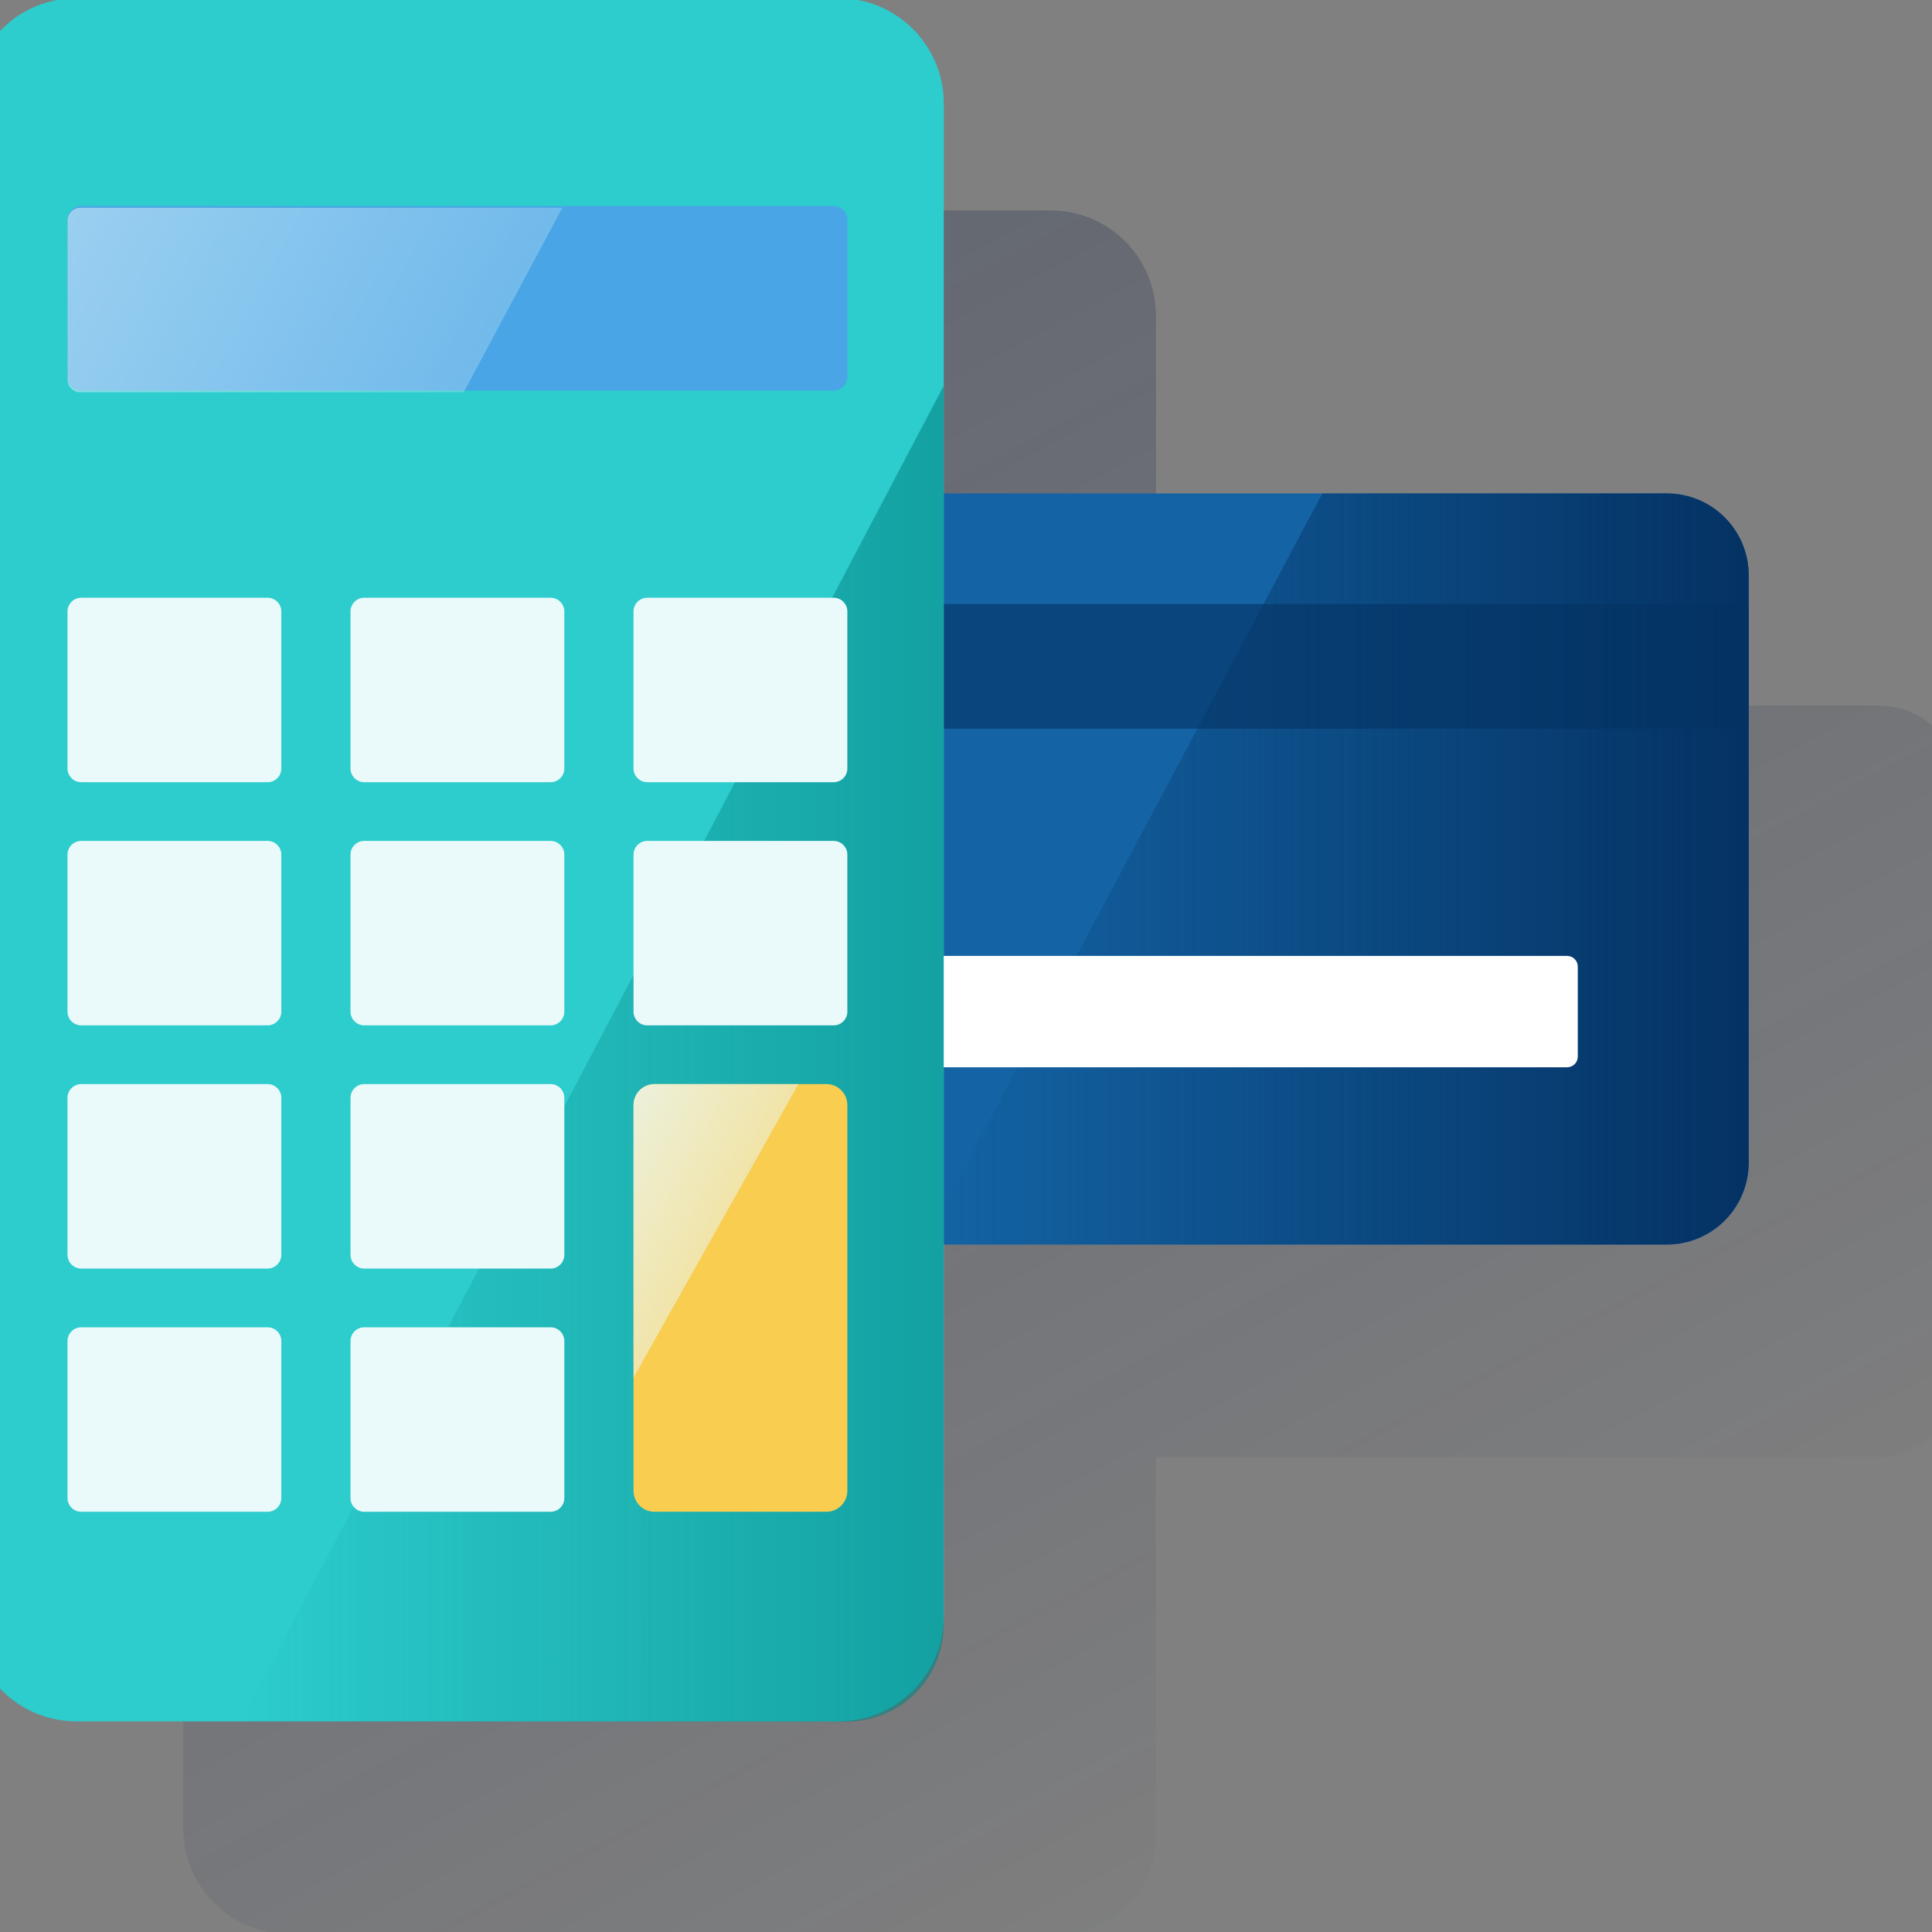<svg width="600" height="600" viewBox="0 0 600 600" fill="none" xmlns="http://www.w3.org/2000/svg"><rect x="0" y="0" width="600" height="600" fill="#808080" stroke="none"/><g clip-path="url(#clip0_1892_955)"><path d="M583.547 219.154H359.009V98.057C359.009 89.379 355.561 81.056 349.425 74.92C343.289 68.783 334.966 65.336 326.288 65.336H89.643C80.965 65.336 72.642 68.783 66.506 74.92C60.369 81.056 56.922 89.379 56.922 98.057V567.847C56.922 576.525 60.369 584.848 66.506 590.984C72.642 597.121 80.965 600.568 89.643 600.568H329.062C336.992 600.549 344.591 597.386 350.192 591.772C355.792 586.157 358.938 578.551 358.938 570.621V452.54H583.547C587.3 452.542 591.007 451.712 594.401 450.11C597.796 448.509 600.794 446.176 603.179 443.279C606.966 438.704 609.021 432.942 608.984 427.004V244.591C608.984 237.844 606.304 231.374 601.534 226.604C596.763 221.834 590.293 219.154 583.547 219.154Z" fill="url(#paint0_linear_1892_955)"/><path d="M517.638 153.234H182.375C168.326 153.234 156.938 164.623 156.938 178.671V361.07C156.938 375.119 168.326 386.507 182.375 386.507H517.638C531.686 386.507 543.075 375.119 543.075 361.07V178.671C543.075 164.623 531.686 153.234 517.638 153.234Z" fill="#1464A5"/><path d="M517.647 386.507C524.389 386.504 530.855 383.824 535.624 379.058C540.393 374.291 543.076 367.827 543.084 361.085V178.671C543.084 171.925 540.404 165.455 535.633 160.685C530.863 155.914 524.393 153.234 517.647 153.234H410.649L286.664 386.507H517.647Z" fill="url(#paint1_linear_1892_955)"/><g style="mix-blend-mode:multiply" opacity="0.6"><path d="M543.075 187.586H156.938V226.296H543.075V187.586Z" fill="#043263"/></g><path d="M486.679 296.867H216.659C214.828 296.867 213.344 298.351 213.344 300.182V328.137C213.344 329.968 214.828 331.452 216.659 331.452H486.679C488.51 331.452 489.994 329.968 489.994 328.137V300.182C489.994 298.351 488.51 296.867 486.679 296.867Z" fill="white"/><path d="M260.382 -0.57H23.737C5.665 -0.57 -8.984 14.079 -8.984 32.151V501.869C-8.984 519.941 5.665 534.591 23.737 534.591H260.382C278.453 534.591 293.103 519.941 293.103 501.869V32.151C293.103 14.079 278.453 -0.57 260.382 -0.57Z" fill="#2DCCCD"/><path d="M74.688 534.666H263.161C271.091 534.647 278.69 531.484 284.291 525.87C289.892 520.256 293.037 512.649 293.037 504.719V119.891L74.688 534.666Z" fill="url(#paint2_linear_1892_955)"/><path d="M258.886 64.008H25.229C22.872 64.008 20.961 65.919 20.961 68.276V117.03C20.961 119.387 22.872 121.298 25.229 121.298H258.886C261.243 121.298 263.154 119.387 263.154 117.03V68.276C263.154 65.919 261.243 64.008 258.886 64.008Z" fill="#49A5E6"/><g opacity="0.5"><path d="M24.889 64.531C23.851 64.531 22.856 64.944 22.122 65.677C21.389 66.411 20.977 67.406 20.977 68.444V117.924C20.98 118.959 21.394 119.95 22.128 120.681C22.861 121.411 23.854 121.822 24.889 121.822H144.008L174.638 64.531H24.889Z" fill="url(#paint3_linear_1892_955)"/></g><path d="M83.103 185.633H25.229C22.872 185.633 20.961 187.544 20.961 189.901V238.655C20.961 241.012 22.872 242.923 25.229 242.923H83.103C85.46 242.923 87.371 241.012 87.371 238.655V189.901C87.371 187.544 85.46 185.633 83.103 185.633Z" fill="#EAF9FA"/><path d="M170.993 185.633H113.12C110.762 185.633 108.852 187.544 108.852 189.901V238.655C108.852 241.012 110.762 242.923 113.12 242.923H170.993C173.35 242.923 175.261 241.012 175.261 238.655V189.901C175.261 187.544 173.35 185.633 170.993 185.633Z" fill="#EAF9FA"/><path d="M258.884 185.633H201.01C198.653 185.633 196.742 187.544 196.742 189.901V238.655C196.742 241.012 198.653 242.923 201.01 242.923H258.884C261.241 242.923 263.152 241.012 263.152 238.655V189.901C263.152 187.544 261.241 185.633 258.884 185.633Z" fill="#EAF9FA"/><path d="M83.103 261.148H25.229C22.872 261.148 20.961 263.059 20.961 265.416V314.171C20.961 316.528 22.872 318.439 25.229 318.439H83.103C85.46 318.439 87.371 316.528 87.371 314.171V265.416C87.371 263.059 85.46 261.148 83.103 261.148Z" fill="#EAF9FA"/><path d="M170.993 261.148H113.12C110.762 261.148 108.852 263.059 108.852 265.416V314.171C108.852 316.528 110.762 318.439 113.12 318.439H170.993C173.35 318.439 175.261 316.528 175.261 314.171V265.416C175.261 263.059 173.35 261.148 170.993 261.148Z" fill="#EAF9FA"/><path d="M258.884 261.148H201.01C198.653 261.148 196.742 263.059 196.742 265.416V314.171C196.742 316.528 198.653 318.439 201.01 318.439H258.884C261.241 318.439 263.152 316.528 263.152 314.171V265.416C263.152 263.059 261.241 261.148 258.884 261.148Z" fill="#EAF9FA"/><path d="M83.103 336.672H25.229C22.872 336.672 20.961 338.583 20.961 340.94V389.694C20.961 392.051 22.872 393.962 25.229 393.962H83.103C85.46 393.962 87.371 392.051 87.371 389.694V340.94C87.371 338.583 85.46 336.672 83.103 336.672Z" fill="#EAF9FA"/><path d="M170.993 336.672H113.12C110.762 336.672 108.852 338.583 108.852 340.94V389.694C108.852 392.051 110.762 393.962 113.12 393.962H170.993C173.35 393.962 175.261 392.051 175.261 389.694V340.94C175.261 338.583 173.35 336.672 170.993 336.672Z" fill="#EAF9FA"/><path d="M83.103 412.203H25.229C22.872 412.203 20.961 414.114 20.961 416.471V465.226C20.961 467.583 22.872 469.494 25.229 469.494H83.103C85.46 469.494 87.371 467.583 87.371 465.226V416.471C87.371 414.114 85.46 412.203 83.103 412.203Z" fill="#EAF9FA"/><path d="M170.993 412.203H113.12C110.762 412.203 108.852 414.114 108.852 416.471V465.226C108.852 467.583 110.762 469.494 113.12 469.494H170.993C173.35 469.494 175.261 467.583 175.261 465.226V416.471C175.261 414.114 173.35 412.203 170.993 412.203Z" fill="#EAF9FA"/><path d="M256.65 336.672H203.244C199.653 336.672 196.742 339.583 196.742 343.173V462.99C196.742 466.58 199.653 469.491 203.244 469.491H256.65C260.241 469.491 263.152 466.58 263.152 462.99V343.173C263.152 339.583 260.241 336.672 256.65 336.672Z" fill="#F8CD50"/><path d="M203.244 336.672C201.521 336.676 199.869 337.362 198.651 338.58C197.432 339.799 196.746 341.45 196.742 343.173V427.836L247.958 336.672H203.244Z" fill="url(#paint4_linear_1892_955)"/></g><defs><linearGradient id="paint0_linear_1892_955" x1="-46.662" y1="-306.86" x2="432.048" y2="593.469" gradientUnits="userSpaceOnUse"><stop stop-color="#192647" stop-opacity="0.5" offset="0"/><stop offset="1" stop-color="#192647" stop-opacity="0"/></linearGradient><linearGradient id="paint1_linear_1892_955" x1="543.084" y1="269.864" x2="286.621" y2="269.864" gradientUnits="userSpaceOnUse"><stop stop-color="#043263" offset="0"/><stop offset="1" stop-color="#043263" stop-opacity="0"/></linearGradient><linearGradient id="paint2_linear_1892_955" x1="293.108" y1="327.243" x2="74.616" y2="327.243" gradientUnits="userSpaceOnUse"><stop stop-color="#028484" stop-opacity="0.6" offset="0"/><stop offset="1" stop-color="#028484" stop-opacity="0"/></linearGradient><linearGradient id="paint3_linear_1892_955" x1="27.564" y1="55.056" x2="146.142" y2="118.109" gradientUnits="userSpaceOnUse"><stop stop-color="#EAF9FA" offset="0"/><stop offset="1" stop-color="#EAF9FA" stop-opacity="0.5"/></linearGradient><linearGradient id="paint4_linear_1892_955" x1="160.649" y1="349.462" x2="225.85" y2="384.132" gradientUnits="userSpaceOnUse"><stop stop-color="#EAF9FA" offset="0"/><stop offset="1" stop-color="#EAF9FA" stop-opacity="0.5"/></linearGradient><clipPath id="clip0_1892_955"><rect width="600" height="600" fill="white"/></clipPath></defs></svg>